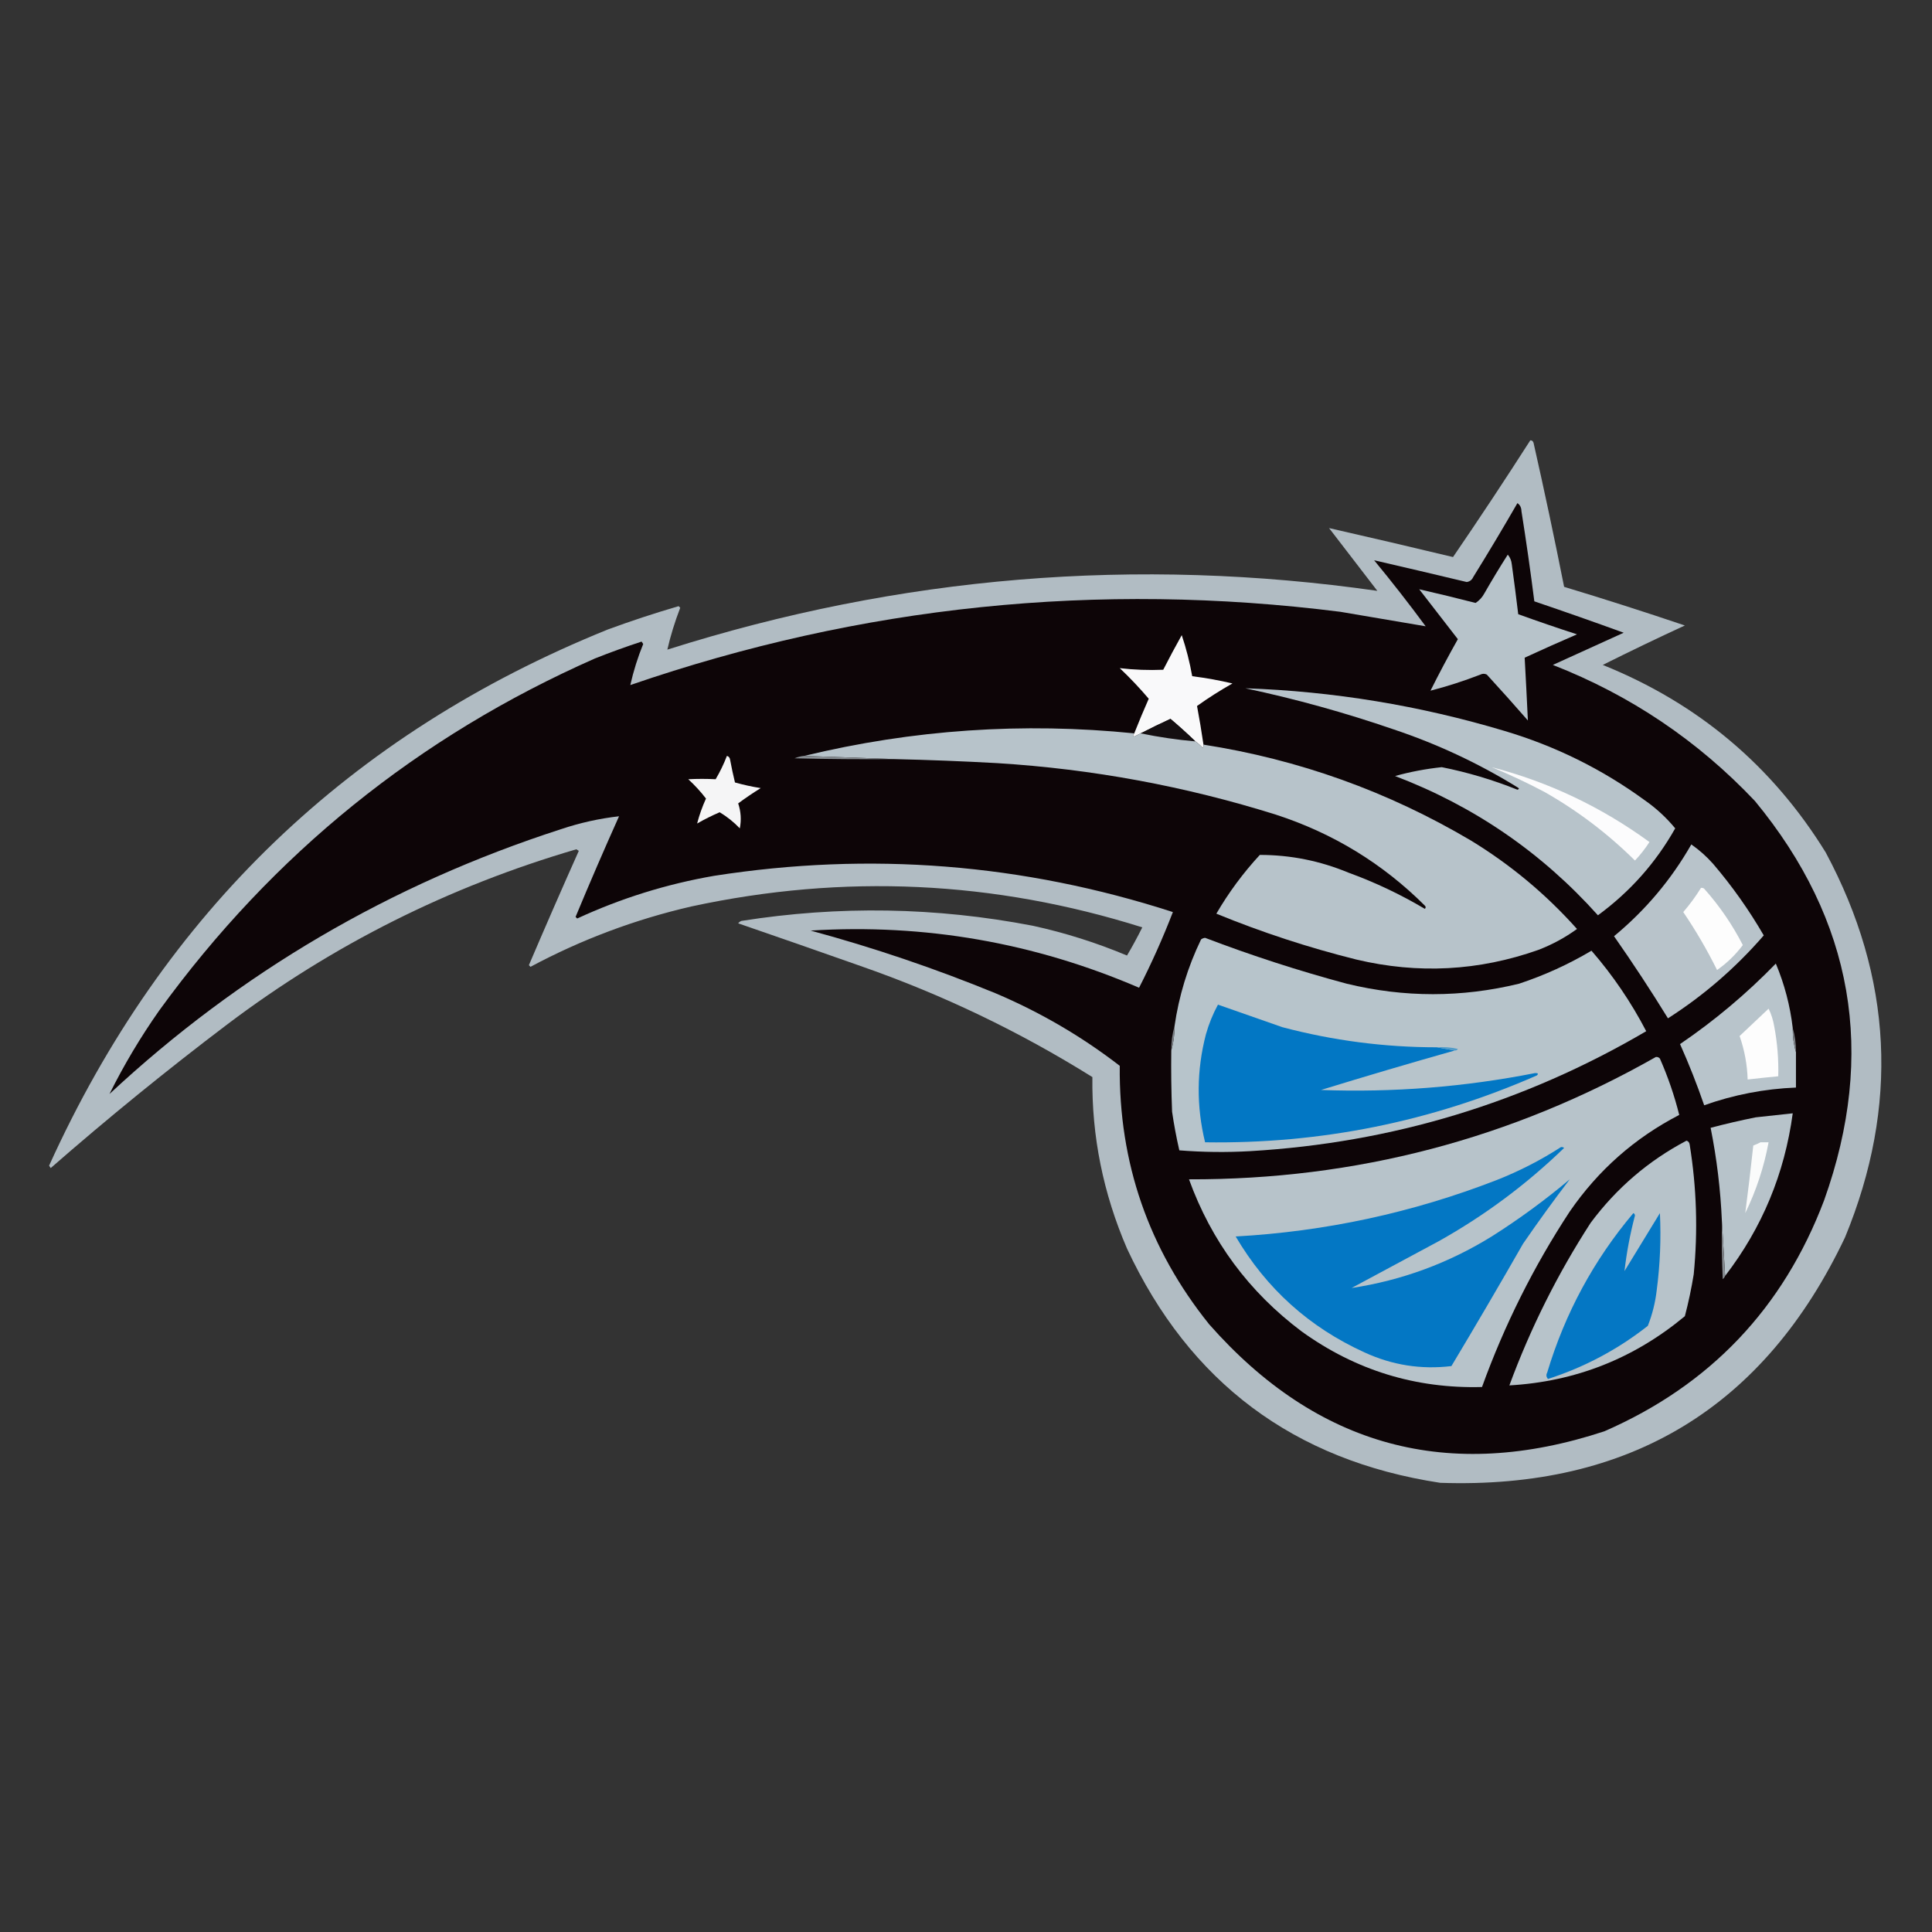 <?xml version="1.0" encoding="UTF-8"?>
<!DOCTYPE svg PUBLIC "-//W3C//DTD SVG 1.1//EN" "http://www.w3.org/Graphics/SVG/1.1/DTD/svg11.dtd">
<svg xmlns="http://www.w3.org/2000/svg" version="1.1" width="1200px" height="1200px" style="shape-rendering:geometricPrecision; text-rendering:geometricPrecision; image-rendering:optimizeQuality; fill-rule:evenodd; clip-rule:evenodd" xmlns:xlink="http://www.w3.org/1999/xlink">
<rect width="100%" height="100%" fill="#333333" stroke="none"/>
<g><path style="opacity:0.953" fill="#b7c3ca" d="M 950.5,273.5 C 951.497,273.47 952.164,273.97 952.5,275C 959.232,304.759 965.565,334.592 971.5,364.5C 996.616,372.094 1021.62,380.094 1046.5,388.5C 1029.44,396.363 1012.44,404.529 995.5,413C 1054.6,436.792 1100.77,475.625 1134,529.5C 1175.62,607.236 1179.62,686.903 1146,768.5C 1095.87,874.187 1012.04,925.02 894.5,921C 803.651,907.136 738.818,858.636 700,775.5C 685.21,741.216 678.044,705.716 678.5,669C 633.181,640.676 585.181,617.676 534.5,600C 509.195,591.065 483.861,582.232 458.5,573.5C 459.025,572.808 459.692,572.308 460.5,572C 521.039,562.424 581.372,563.424 641.5,575C 661.575,579.393 681.075,585.56 700,593.5C 703.343,587.843 706.51,582.01 709.5,576C 617.341,546.972 524.007,542.639 429.5,563C 394.489,571.059 361.156,583.559 329.5,600.5C 329.167,600.167 328.833,599.833 328.5,599.5C 338.647,575.716 348.98,552.05 359.5,528.5C 359,528.167 358.5,527.833 358,527.5C 278.937,550.615 206.77,586.781 141.5,636C 103.818,664.508 67.151,694.341 31.5,725.5C 31.167,725 30.833,724.5 30.5,724C 101.765,566.735 217.431,455.735 377.5,391C 392.005,385.665 406.672,380.832 421.5,376.5C 421.833,376.833 422.167,377.167 422.5,377.5C 419.111,386.306 416.445,394.973 414.5,403.5C 558.77,357.733 705.77,345.566 855.5,367C 845.5,354 835.5,341 825.5,328C 851.203,333.842 876.869,339.842 902.5,346C 918.893,322.034 934.893,297.867 950.5,273.5 Z"/></g>
<g><path style="opacity:1" fill="#0d0507" d="M 942.5,312.5 C 944.117,313.589 944.95,315.256 945,317.5C 947.958,336.126 950.625,354.792 953,373.5C 971.592,379.808 990.092,386.308 1008.5,393C 993.803,399.683 979.136,406.35 964.5,413C 1012.71,431.842 1054.54,460.009 1090,497.5C 1151.23,571.698 1165.56,654.365 1133,745.5C 1107.62,812.541 1062.12,860.374 996.5,889C 899.935,920.826 818.101,898.659 751,822.5C 713.401,775.707 694.901,722.207 695.5,662C 671.89,643.777 646.223,628.777 618.5,617C 580.972,601.602 542.639,588.602 503.5,578C 574.285,573.613 642.285,585.447 707.5,613.5C 715.324,598.186 722.324,582.519 728.5,566.5C 635.341,536.369 540.341,528.869 443.5,544C 413.993,549.114 385.66,557.947 358.5,570.5C 358.167,570.167 357.833,569.833 357.5,569.5C 366.212,548.526 375.212,527.693 384.5,507C 372.281,508.386 360.281,511.053 348.5,515C 242.421,549.257 148.921,604.091 68,679.5C 76.958,661.497 87.291,644.164 99,627.5C 169.567,530.313 259.733,457.48 369.5,409C 379.052,405.205 388.719,401.705 398.5,398.5C 398.833,399 399.167,399.5 399.5,400C 396.122,408.3 393.455,416.8 391.5,425.5C 534.847,376.165 681.847,360.998 832.5,380C 850.23,383.007 867.897,386.007 885.5,389C 875.215,375.047 864.548,361.38 853.5,348C 872.604,352.4 891.771,356.9 911,361.5C 912.89,361.215 914.223,360.215 915,358.5C 924.441,343.277 933.608,327.943 942.5,312.5 Z"/></g>
<g><path style="opacity:1" fill="#b7c3ca" d="M 936.5,344.5 C 937.927,346.148 938.76,348.148 939,350.5C 940.427,360.822 941.76,371.155 943,381.5C 955.065,385.855 967.231,390.022 979.5,394C 968.592,398.705 957.759,403.538 947,408.5C 947.722,421.495 948.388,434.495 949,447.5C 940.617,437.906 932.117,428.406 923.5,419C 922.167,418.333 920.833,418.333 919.5,419C 909.264,422.969 898.931,426.302 888.5,429C 893.912,418.175 899.579,407.508 905.5,397C 897.5,386.667 889.5,376.333 881.5,366C 893.091,368.647 904.757,371.48 916.5,374.5C 918.829,373.002 920.663,371.002 922,368.5C 926.662,360.351 931.495,352.351 936.5,344.5 Z"/></g>
<g><path style="opacity:1" fill="#f9f9fa" d="M 747.5,462.5 C 747.631,463.239 747.464,463.906 747,464.5C 745.629,462.959 744.129,461.625 742.5,460.5C 737.533,455.705 732.367,451.038 727,446.5C 720.746,449.377 714.579,452.377 708.5,455.5C 707.193,456.153 705.86,456.82 704.5,457.5C 703.537,457.03 703.537,456.363 704.5,455.5C 707.35,448.297 710.35,441.131 713.5,434C 707.878,427.376 701.878,421.043 695.5,415C 704.438,416.042 713.438,416.375 722.5,416C 726.206,408.754 730.039,401.587 734,394.5C 736.797,402.809 738.963,411.309 740.5,420C 748.916,421.069 757.25,422.569 765.5,424.5C 757.876,428.806 750.543,433.473 743.5,438.5C 744.999,446.504 746.333,454.504 747.5,462.5 Z"/></g>
<g><path style="opacity:1" fill="#b7c3ca" d="M 773.5,427.5 C 828.132,429.383 881.798,438.216 934.5,454C 966.083,463.398 995.083,477.732 1021.5,497C 1028.61,501.941 1034.94,507.775 1040.5,514.5C 1028.44,535.899 1012.44,553.899 992.5,568.5C 957.564,529.52 915.564,500.687 866.5,482C 875.942,479.386 885.609,477.552 895.5,476.5C 911.603,479.719 927.269,484.386 942.5,490.5C 943.696,490.154 943.696,489.654 942.5,489C 918.281,474.059 892.614,462.059 865.5,453C 835.355,442.63 804.688,434.13 773.5,427.5 Z"/></g>
<g><path style="opacity:1" fill="#140f11" d="M 742.5,460.5 C 730.936,459.474 719.603,457.808 708.5,455.5C 714.579,452.377 720.746,449.377 727,446.5C 732.367,451.038 737.533,455.705 742.5,460.5 Z"/></g>
<g><path style="opacity:1" fill="#b7c3ca" d="M 704.5,455.5 C 703.537,456.363 703.537,457.03 704.5,457.5C 705.86,456.82 707.193,456.153 708.5,455.5C 719.603,457.808 730.936,459.474 742.5,460.5C 744.129,461.625 745.629,462.959 747,464.5C 747.464,463.906 747.631,463.239 747.5,462.5C 806.676,471.724 862.009,491.558 913.5,522C 938.166,537.018 960.166,555.352 979.5,577C 972.107,582.365 964.107,586.698 955.5,590C 918.504,603.09 880.838,605.09 842.5,596C 812.787,588.596 783.787,579.096 755.5,567.5C 763.158,554.354 772.158,542.187 782.5,531C 801.513,531.001 819.846,534.667 837.5,542C 854.046,548.023 869.879,555.523 885,564.5C 885.667,563.833 885.667,563.167 885,562.5C 858.814,536.366 827.981,517.532 792.5,506C 736.162,488.332 678.495,477.665 619.5,474C 598.179,472.812 576.846,471.979 555.5,471.5C 536.833,470.833 518.167,470.167 499.5,469.5C 566.975,453.178 635.309,448.512 704.5,455.5 Z"/></g>
<g><path style="opacity:1" fill="#f5f5f6" d="M 451.5,469.5 C 452.649,469.791 453.316,470.624 453.5,472C 454.379,476.733 455.379,481.4 456.5,486C 461.769,487.484 467.102,488.651 472.5,489.5C 467.678,492.498 463.011,495.664 458.5,499C 460.205,504.119 460.538,509.285 459.5,514.5C 455.755,510.583 451.588,507.25 447,504.5C 442.194,506.57 437.527,508.903 433,511.5C 434.343,506.282 436.177,501.115 438.5,496C 435.215,491.712 431.548,487.712 427.5,484C 433.186,483.7 438.853,483.7 444.5,484C 447.245,479.343 449.579,474.51 451.5,469.5 Z"/></g>
<g><path style="opacity:1" fill="#888e93" d="M 499.5,469.5 C 518.167,470.167 536.833,470.833 555.5,471.5C 534.831,471.667 514.164,471.5 493.5,471C 495.436,470.187 497.436,469.687 499.5,469.5 Z"/></g>
<g><path style="opacity:1" fill="#fcfcfd" d="M 926.5,476.5 C 961.912,485.701 994.578,501.201 1024.5,523C 1021.86,527.105 1018.86,530.939 1015.5,534.5C 998.679,517.838 980.012,503.671 959.5,492C 948.715,486.273 937.715,481.106 926.5,476.5 Z"/></g>
<g><path style="opacity:1" fill="#b8c3ca" d="M 1050.5,524.5 C 1055.41,527.898 1059.91,531.898 1064,536.5C 1075.85,550.368 1086.35,565.201 1095.5,581C 1078.08,601.097 1058.25,618.264 1036,632.5C 1025.33,615.158 1014.16,598.158 1002.5,581.5C 1022.05,565.328 1038.05,546.328 1050.5,524.5 Z"/></g>
<g><path style="opacity:1" fill="#fdfdfd" d="M 1056.5,551.5 C 1057.24,551.369 1057.91,551.536 1058.5,552C 1067.98,562.624 1075.98,574.291 1082.5,587C 1077.98,593.02 1072.65,598.187 1066.5,602.5C 1060.3,589.981 1053.3,577.981 1045.5,566.5C 1049.6,561.744 1053.27,556.744 1056.5,551.5 Z"/></g>
<g><path style="opacity:1" fill="#b7c4cb" d="M 727.5,652.5 C 728.889,647.731 729.556,642.731 729.5,637.5C 732.213,618.65 737.713,600.65 746,583.5C 746.725,582.941 747.558,582.608 748.5,582.5C 777.351,593.506 806.685,603.006 836.5,611C 872.181,619.666 907.848,619.666 943.5,611C 959.245,605.794 974.245,598.961 988.5,590.5C 1001.76,605.774 1013.09,622.441 1022.5,640.5C 946.619,684.991 864.619,709.825 776.5,715C 761.822,715.833 747.155,715.666 732.5,714.5C 730.678,706.568 729.178,698.568 728,690.5C 727.5,677.838 727.333,665.171 727.5,652.5 Z"/></g>
<g><path style="opacity:1" fill="#b8c4cb" d="M 1113.5,638.5 C 1113.44,643.731 1114.11,648.731 1115.5,653.5C 1115.5,660.833 1115.5,668.167 1115.5,675.5C 1095.92,676.296 1076.92,679.963 1058.5,686.5C 1054.06,673.614 1049.06,660.948 1043.5,648.5C 1064.92,633.931 1084.75,617.265 1103,598.5C 1108.38,611.34 1111.88,624.673 1113.5,638.5 Z"/></g>
<g><path style="opacity:1" fill="#0277c4" d="M 892.5,650.5 C 896.167,651.167 899.833,651.833 903.5,652.5C 875.735,660.352 848.069,668.519 820.5,677C 865.243,678.65 909.577,675.15 953.5,666.5C 955.373,666.482 955.706,666.982 954.5,668C 888.926,696.748 820.259,710.582 748.5,709.5C 743.047,687.114 743.214,664.78 749,642.5C 750.818,636.035 753.318,629.868 756.5,624C 769.722,628.632 783.056,633.298 796.5,638C 827.946,646.326 859.946,650.492 892.5,650.5 Z"/></g>
<g><path style="opacity:1" fill="#fdfdfd" d="M 1098.5,626.5 C 1100.18,629.888 1101.34,633.555 1102,637.5C 1103.95,647.734 1104.78,658.067 1104.5,668.5C 1098.16,669.085 1091.82,669.751 1085.5,670.5C 1085.22,661.237 1083.55,652.237 1080.5,643.5C 1086.52,637.812 1092.52,632.145 1098.5,626.5 Z"/></g>
<g><path style="opacity:1" fill="#519bc8" d="M 892.5,650.5 C 896.884,650.174 901.217,650.508 905.5,651.5C 905.043,652.298 904.376,652.631 903.5,652.5C 899.833,651.833 896.167,651.167 892.5,650.5 Z"/></g>
<g><path style="opacity:1" fill="#7d8287" d="M 729.5,637.5 C 729.556,642.731 728.889,647.731 727.5,652.5C 727.444,647.269 728.111,642.269 729.5,637.5 Z"/></g>
<g><path style="opacity:1" fill="#7a7f84" d="M 1113.5,638.5 C 1114.89,643.269 1115.56,648.269 1115.5,653.5C 1114.11,648.731 1113.44,643.731 1113.5,638.5 Z"/></g>
<g><path style="opacity:1" fill="#b7c3ca" d="M 1028.5,656.5 C 1029.5,656.414 1030.33,656.748 1031,657.5C 1036.03,668.915 1040.03,680.582 1043,692.5C 1015.38,706.78 992.714,726.78 975,752.5C 952.615,786.602 934.449,822.936 920.5,861.5C 879.295,862.599 841.962,851.099 808.5,827C 775.764,802.435 752.431,770.935 738.5,732.5C 842.076,732.775 938.743,707.441 1028.5,656.5 Z"/></g>
<g><path style="opacity:1" fill="#b7c3ca" d="M 1071.5,792.5 C 1070.83,781.167 1070.17,769.833 1069.5,758.5C 1068.66,738.98 1066.33,719.647 1062.5,700.5C 1071.73,698.062 1081.06,695.895 1090.5,694C 1098.18,693.212 1105.85,692.379 1113.5,691.5C 1108.45,729.005 1094.45,762.672 1071.5,792.5 Z"/></g>
<g><path style="opacity:1" fill="#fafbfb" d="M 1093.5,709.5 C 1095.17,709.5 1096.83,709.5 1098.5,709.5C 1095.67,724.83 1090.83,739.496 1084,753.5C 1085.82,739.571 1087.49,725.571 1089,711.5C 1090.62,710.901 1092.12,710.234 1093.5,709.5 Z"/></g>
<g><path style="opacity:1" fill="#b7c3ca" d="M 1047.5,708.5 C 1048.65,708.791 1049.32,709.624 1049.5,711C 1053.82,737.707 1054.65,764.54 1052,791.5C 1050.58,800.28 1048.75,808.947 1046.5,817.5C 1014.88,843.808 978.551,858.142 937.5,860.5C 950.643,824.881 967.476,791.215 988,759.5C 1004.05,737.943 1023.88,720.943 1047.5,708.5 Z"/></g>
<g><path style="opacity:1" fill="#0377c4" d="M 969.5,712.5 C 970.239,712.369 970.906,712.536 971.5,713C 947.998,735.745 921.998,755.078 893.5,771C 875.5,780.667 857.5,790.333 839.5,800C 870.622,795.28 899.622,784.613 926.5,768C 943.465,757.266 959.632,745.433 975,732.5C 965.111,745.432 955.444,758.765 946,772.5C 931.419,797.998 916.586,823.331 901.5,848.5C 882.719,850.759 864.719,847.926 847.5,840C 813.26,824.427 786.593,800.427 767.5,768C 823.362,764.894 877.362,753.228 929.5,733C 943.614,727.444 956.947,720.611 969.5,712.5 Z"/></g>
<g><path style="opacity:1" fill="#0477c4" d="M 1014.5,753.5 C 1015.1,753.735 1015.43,754.235 1015.5,755C 1012.49,766.412 1010.33,777.912 1009,789.5C 1016.33,777.5 1023.67,765.5 1031,753.5C 1031.77,769.555 1031.1,785.555 1029,801.5C 1028.12,809.094 1026.28,816.428 1023.5,823.5C 1004.9,838.138 984.23,849.138 961.5,856.5C 960.386,855.277 960.219,853.944 961,852.5C 972.093,815.634 989.926,782.634 1014.5,753.5 Z"/></g>
<g><path style="opacity:1" fill="#858a8f" d="M 1069.5,758.5 C 1070.17,769.833 1070.83,781.167 1071.5,792.5C 1071.22,793.289 1070.72,793.956 1070,794.5C 1069.5,782.505 1069.33,770.505 1069.5,758.5 Z"/></g>
</svg>
